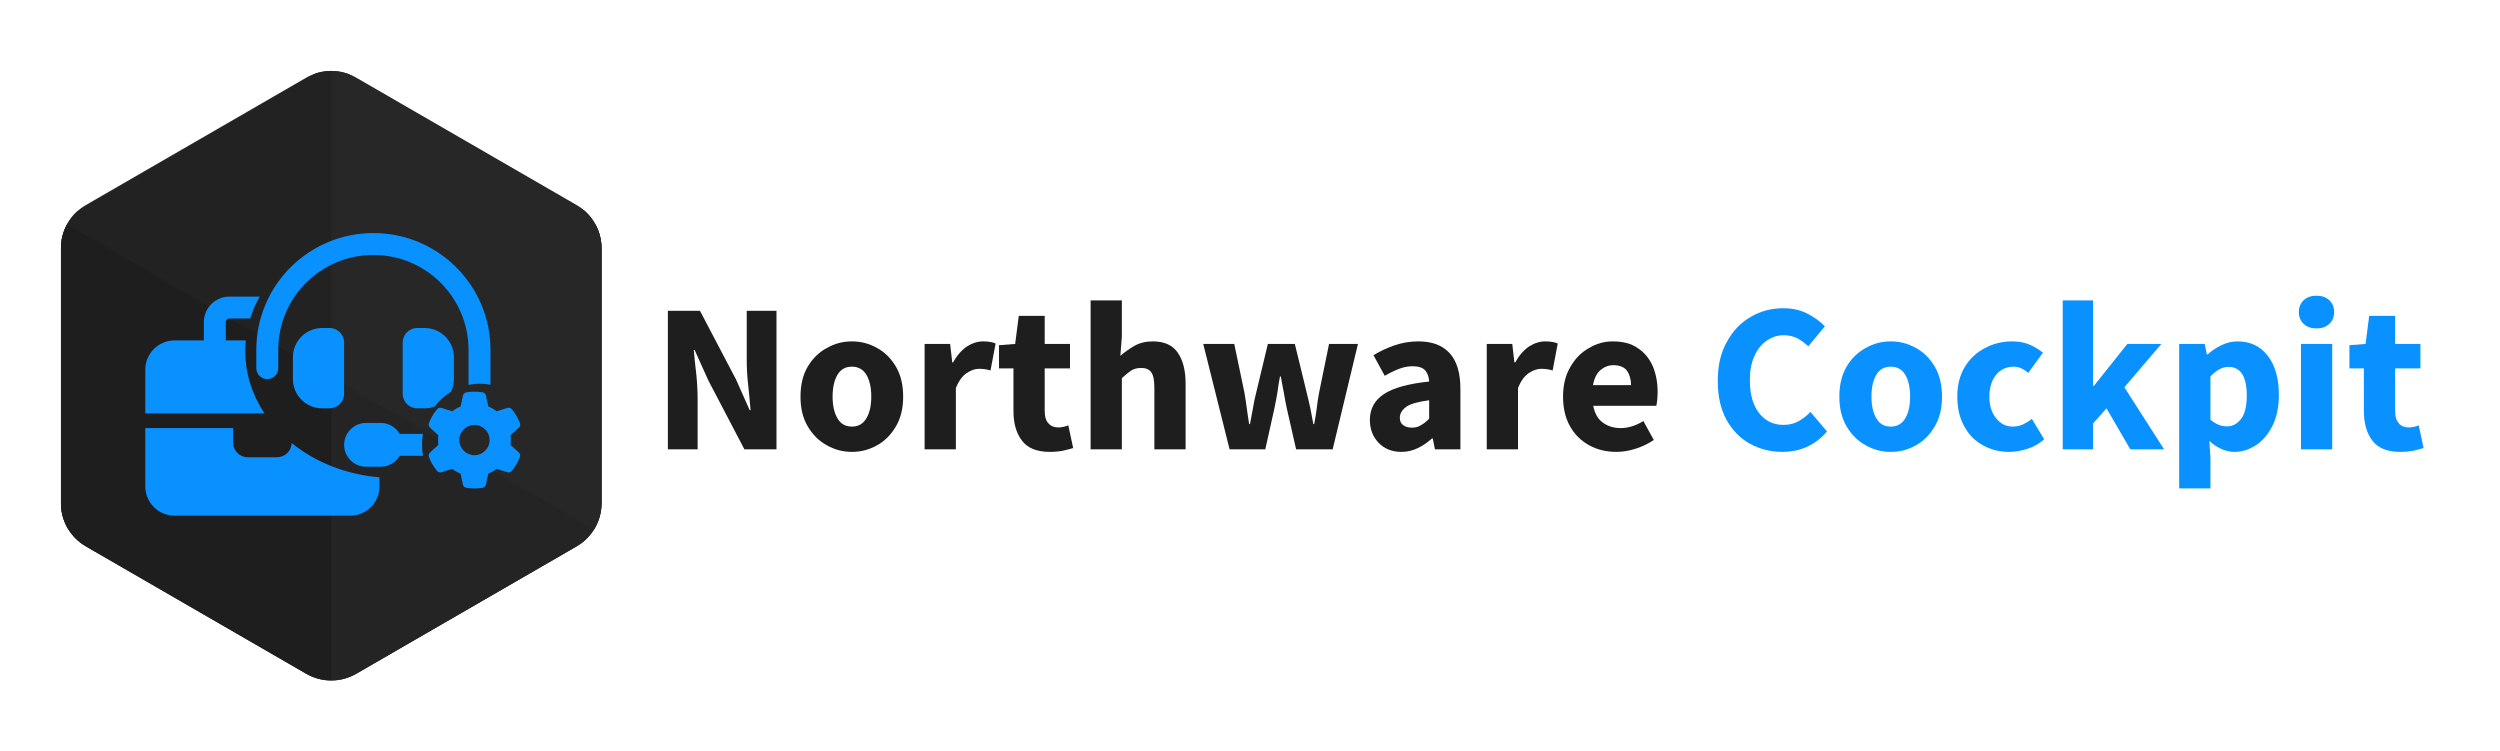 <?xml version="1.0" encoding="UTF-8" standalone="no"?>
<!DOCTYPE svg PUBLIC "-//W3C//DTD SVG 1.1//EN" "http://www.w3.org/Graphics/SVG/1.1/DTD/svg11.dtd">
<svg width="100%" height="100%" viewBox="0 0 2000 601" version="1.1" xmlns="http://www.w3.org/2000/svg" xmlns:xlink="http://www.w3.org/1999/xlink" xml:space="preserve" xmlns:serif="http://www.serif.com/" style="fill-rule:evenodd;clip-rule:evenodd;stroke-linejoin:round;stroke-miterlimit:2;">
    <g transform="matrix(1,0,0,1,0,-3743)">
        <g id="Logo-Cockpit" serif:id="Logo Cockpit" transform="matrix(3.25,0,0,2.089,-237.195,466.397)">
            <rect x="72.992" y="1568.76" width="615.456" height="287.213" style="fill:none;"/>
            <g transform="matrix(4.429,0,0,6.889,-2815.78,-11045.2)">
                <g transform="matrix(11.812,0,0,11.812,688.448,1855.97)">
                    <path d="M0.077,-0L0.077,-0.652L0.228,-0.652L0.398,-0.328L0.462,-0.184L0.466,-0.184C0.463,-0.219 0.46,-0.257 0.455,-0.3C0.45,-0.343 0.448,-0.383 0.448,-0.422L0.448,-0.652L0.588,-0.652L0.588,-0L0.437,-0L0.267,-0.325L0.203,-0.467L0.199,-0.467C0.202,-0.431 0.206,-0.392 0.211,-0.351C0.215,-0.31 0.217,-0.27 0.217,-0.231L0.217,-0L0.077,-0Z" style="fill:rgb(30,30,30);fill-rule:nonzero;"/>
                </g>
                <g transform="matrix(11.812,0,0,11.812,696.303,1855.97)">
                    <path d="M0.278,0.012C0.236,0.012 0.197,0.002 0.16,-0.019C0.123,-0.039 0.093,-0.069 0.07,-0.108C0.047,-0.147 0.036,-0.193 0.036,-0.248C0.036,-0.303 0.047,-0.35 0.07,-0.389C0.093,-0.428 0.123,-0.457 0.16,-0.477C0.197,-0.498 0.236,-0.508 0.278,-0.508C0.32,-0.508 0.359,-0.498 0.396,-0.477C0.433,-0.457 0.462,-0.428 0.485,-0.389C0.508,-0.35 0.519,-0.303 0.519,-0.248C0.519,-0.193 0.508,-0.147 0.485,-0.108C0.462,-0.069 0.433,-0.039 0.396,-0.019C0.359,0.002 0.32,0.012 0.278,0.012ZM0.278,-0.107C0.308,-0.107 0.331,-0.12 0.346,-0.146C0.361,-0.171 0.369,-0.205 0.369,-0.248C0.369,-0.291 0.361,-0.326 0.346,-0.351C0.331,-0.376 0.308,-0.389 0.278,-0.389C0.247,-0.389 0.225,-0.376 0.21,-0.351C0.195,-0.326 0.187,-0.291 0.187,-0.248C0.187,-0.205 0.195,-0.171 0.21,-0.146C0.225,-0.12 0.247,-0.107 0.278,-0.107Z" style="fill:rgb(30,30,30);fill-rule:nonzero;"/>
                </g>
                <g transform="matrix(11.812,0,0,11.812,702.859,1855.97)">
                    <path d="M0.065,-0L0.065,-0.496L0.185,-0.496L0.195,-0.409L0.199,-0.409C0.217,-0.442 0.239,-0.467 0.264,-0.484C0.289,-0.5 0.315,-0.508 0.34,-0.508C0.354,-0.508 0.366,-0.507 0.375,-0.505C0.384,-0.504 0.392,-0.501 0.399,-0.498L0.375,-0.371C0.366,-0.374 0.358,-0.376 0.349,-0.377C0.341,-0.378 0.332,-0.379 0.321,-0.379C0.302,-0.379 0.283,-0.372 0.263,-0.359C0.242,-0.345 0.225,-0.321 0.212,-0.288L0.212,-0L0.065,-0Z" style="fill:rgb(30,30,30);fill-rule:nonzero;"/>
                </g>
                <g transform="matrix(11.812,0,0,11.812,707.56,1855.97)">
                    <path d="M0.256,0.012C0.195,0.012 0.151,-0.006 0.125,-0.041C0.098,-0.076 0.085,-0.123 0.085,-0.18L0.085,-0.381L0.017,-0.381L0.017,-0.49L0.093,-0.496L0.11,-0.628L0.232,-0.628L0.232,-0.496L0.351,-0.496L0.351,-0.381L0.232,-0.381L0.232,-0.182C0.232,-0.154 0.238,-0.134 0.25,-0.122C0.261,-0.109 0.277,-0.103 0.296,-0.103C0.304,-0.103 0.312,-0.104 0.321,-0.106C0.329,-0.108 0.336,-0.11 0.343,-0.113L0.366,-0.006C0.353,-0.002 0.338,0.002 0.32,0.006C0.301,0.01 0.28,0.012 0.256,0.012Z" style="fill:rgb(30,30,30);fill-rule:nonzero;"/>
                </g>
                <g transform="matrix(11.812,0,0,11.812,712.084,1855.97)">
                    <path d="M0.065,-0L0.065,-0.701L0.212,-0.701L0.212,-0.529L0.205,-0.44C0.224,-0.457 0.246,-0.472 0.271,-0.487C0.296,-0.501 0.325,-0.508 0.358,-0.508C0.412,-0.508 0.451,-0.49 0.475,-0.455C0.5,-0.419 0.512,-0.37 0.512,-0.308L0.512,-0L0.365,-0L0.365,-0.289C0.365,-0.325 0.36,-0.35 0.35,-0.363C0.341,-0.376 0.325,-0.383 0.304,-0.383C0.285,-0.383 0.269,-0.379 0.256,-0.371C0.243,-0.362 0.228,-0.35 0.212,-0.335L0.212,-0L0.065,-0Z" style="fill:rgb(30,30,30);fill-rule:nonzero;"/>
                </g>
                <g transform="matrix(11.812,0,0,11.812,718.828,1855.97)">
                    <path d="M0.148,-0L0.024,-0.496L0.17,-0.496L0.218,-0.266C0.222,-0.241 0.226,-0.217 0.229,-0.193C0.232,-0.169 0.236,-0.144 0.24,-0.119L0.244,-0.119C0.249,-0.144 0.253,-0.169 0.258,-0.194C0.262,-0.219 0.267,-0.243 0.273,-0.266L0.328,-0.496L0.455,-0.496L0.511,-0.266C0.517,-0.241 0.523,-0.217 0.528,-0.193C0.533,-0.169 0.537,-0.144 0.542,-0.119L0.546,-0.119C0.551,-0.144 0.555,-0.169 0.558,-0.193C0.561,-0.217 0.564,-0.241 0.569,-0.266L0.616,-0.496L0.752,-0.496L0.633,-0L0.461,-0L0.416,-0.198C0.411,-0.221 0.407,-0.245 0.403,-0.268C0.398,-0.291 0.394,-0.316 0.389,-0.343L0.385,-0.343C0.38,-0.316 0.376,-0.291 0.373,-0.268C0.369,-0.245 0.365,-0.221 0.36,-0.198L0.316,-0L0.148,-0Z" style="fill:rgb(30,30,30);fill-rule:nonzero;"/>
                </g>
                <g transform="matrix(11.812,0,0,11.812,727.876,1855.97)">
                    <path d="M0.19,0.012C0.145,0.012 0.109,-0.003 0.082,-0.032C0.055,-0.061 0.042,-0.096 0.042,-0.138C0.042,-0.19 0.064,-0.231 0.108,-0.26C0.152,-0.289 0.223,-0.309 0.321,-0.319C0.32,-0.341 0.313,-0.359 0.302,-0.372C0.29,-0.385 0.27,-0.391 0.243,-0.391C0.222,-0.391 0.201,-0.387 0.18,-0.379C0.159,-0.371 0.136,-0.36 0.112,-0.346L0.059,-0.443C0.09,-0.462 0.124,-0.478 0.16,-0.49C0.195,-0.502 0.232,-0.508 0.271,-0.508C0.334,-0.508 0.383,-0.49 0.417,-0.453C0.451,-0.416 0.468,-0.36 0.468,-0.284L0.468,-0L0.348,-0L0.338,-0.051L0.334,-0.051C0.313,-0.032 0.291,-0.017 0.268,-0.006C0.244,0.006 0.218,0.012 0.19,0.012ZM0.24,-0.102C0.257,-0.102 0.271,-0.106 0.283,-0.114C0.296,-0.121 0.308,-0.131 0.321,-0.144L0.321,-0.231C0.269,-0.224 0.233,-0.214 0.213,-0.2C0.193,-0.185 0.183,-0.168 0.183,-0.149C0.183,-0.133 0.188,-0.121 0.199,-0.114C0.209,-0.106 0.223,-0.102 0.24,-0.102Z" style="fill:rgb(30,30,30);fill-rule:nonzero;"/>
                </g>
                <g transform="matrix(11.812,0,0,11.812,734.101,1855.97)">
                    <path d="M0.065,-0L0.065,-0.496L0.185,-0.496L0.195,-0.409L0.199,-0.409C0.217,-0.442 0.239,-0.467 0.264,-0.484C0.289,-0.5 0.315,-0.508 0.34,-0.508C0.354,-0.508 0.366,-0.507 0.375,-0.505C0.384,-0.504 0.392,-0.501 0.399,-0.498L0.375,-0.371C0.366,-0.374 0.358,-0.376 0.349,-0.377C0.341,-0.378 0.332,-0.379 0.321,-0.379C0.302,-0.379 0.283,-0.372 0.263,-0.359C0.242,-0.345 0.225,-0.321 0.212,-0.288L0.212,-0L0.065,-0Z" style="fill:rgb(30,30,30);fill-rule:nonzero;"/>
                </g>
                <g transform="matrix(11.812,0,0,11.812,738.684,1855.97)">
                    <path d="M0.287,0.012C0.24,0.012 0.197,0.002 0.159,-0.019C0.121,-0.04 0.091,-0.069 0.069,-0.108C0.047,-0.147 0.036,-0.193 0.036,-0.248C0.036,-0.302 0.047,-0.348 0.07,-0.387C0.092,-0.426 0.121,-0.456 0.157,-0.476C0.193,-0.498 0.231,-0.508 0.27,-0.508C0.317,-0.508 0.357,-0.498 0.388,-0.476C0.419,-0.456 0.442,-0.427 0.458,-0.392C0.473,-0.356 0.481,-0.315 0.481,-0.27C0.481,-0.257 0.48,-0.245 0.479,-0.233C0.478,-0.22 0.476,-0.211 0.475,-0.205L0.178,-0.205C0.185,-0.169 0.2,-0.142 0.223,-0.126C0.246,-0.109 0.274,-0.1 0.307,-0.1C0.342,-0.1 0.378,-0.111 0.414,-0.133L0.463,-0.044C0.438,-0.027 0.409,-0.013 0.378,-0.003C0.347,0.007 0.316,0.012 0.287,0.012ZM0.177,-0.302L0.356,-0.302C0.356,-0.329 0.349,-0.352 0.337,-0.37C0.324,-0.387 0.302,-0.396 0.273,-0.396C0.25,-0.396 0.23,-0.388 0.212,-0.373C0.194,-0.357 0.182,-0.333 0.177,-0.302Z" style="fill:rgb(30,30,30);fill-rule:nonzero;"/>
                </g>
                <g transform="matrix(11.812,0,0,11.812,747.165,1855.97)">
                    <path d="M0.349,0.012C0.294,0.012 0.244,-0.001 0.198,-0.026C0.152,-0.051 0.115,-0.089 0.087,-0.139C0.06,-0.188 0.046,-0.249 0.046,-0.322C0.046,-0.394 0.06,-0.456 0.089,-0.506C0.117,-0.558 0.155,-0.597 0.202,-0.624C0.249,-0.651 0.299,-0.664 0.354,-0.664C0.396,-0.664 0.434,-0.656 0.467,-0.639C0.5,-0.622 0.528,-0.602 0.55,-0.579L0.472,-0.485C0.455,-0.5 0.438,-0.513 0.42,-0.523C0.401,-0.532 0.38,-0.537 0.357,-0.537C0.328,-0.537 0.301,-0.529 0.277,-0.512C0.252,-0.495 0.233,-0.471 0.219,-0.44C0.204,-0.409 0.197,-0.371 0.197,-0.327C0.197,-0.26 0.211,-0.208 0.24,-0.171C0.269,-0.134 0.307,-0.115 0.355,-0.115C0.382,-0.115 0.406,-0.121 0.427,-0.133C0.448,-0.145 0.466,-0.159 0.482,-0.176L0.56,-0.084C0.505,-0.02 0.435,0.012 0.349,0.012Z" style="fill:rgb(8,145,255);fill-rule:nonzero;"/>
                </g>
                <g transform="matrix(11.812,0,0,11.812,754.04,1855.97)">
                    <path d="M0.278,0.012C0.236,0.012 0.197,0.002 0.16,-0.019C0.123,-0.039 0.093,-0.069 0.07,-0.108C0.047,-0.147 0.036,-0.193 0.036,-0.248C0.036,-0.303 0.047,-0.35 0.07,-0.389C0.093,-0.428 0.123,-0.457 0.16,-0.477C0.197,-0.498 0.236,-0.508 0.278,-0.508C0.32,-0.508 0.359,-0.498 0.396,-0.477C0.433,-0.457 0.462,-0.428 0.485,-0.389C0.508,-0.35 0.519,-0.303 0.519,-0.248C0.519,-0.193 0.508,-0.147 0.485,-0.108C0.462,-0.069 0.433,-0.039 0.396,-0.019C0.359,0.002 0.32,0.012 0.278,0.012ZM0.278,-0.107C0.308,-0.107 0.331,-0.12 0.346,-0.146C0.361,-0.171 0.369,-0.205 0.369,-0.248C0.369,-0.291 0.361,-0.326 0.346,-0.351C0.331,-0.376 0.308,-0.389 0.278,-0.389C0.247,-0.389 0.225,-0.376 0.21,-0.351C0.195,-0.326 0.187,-0.291 0.187,-0.248C0.187,-0.205 0.195,-0.171 0.21,-0.146C0.225,-0.12 0.247,-0.107 0.278,-0.107Z" style="fill:rgb(8,145,255);fill-rule:nonzero;"/>
                </g>
                <g transform="matrix(11.812,0,0,11.812,760.595,1855.97)">
                    <path d="M0.281,0.012C0.235,0.012 0.194,0.002 0.157,-0.019C0.119,-0.039 0.09,-0.069 0.069,-0.108C0.047,-0.147 0.036,-0.193 0.036,-0.248C0.036,-0.303 0.048,-0.35 0.072,-0.389C0.096,-0.428 0.128,-0.457 0.167,-0.477C0.206,-0.498 0.249,-0.508 0.294,-0.508C0.325,-0.508 0.352,-0.503 0.376,-0.493C0.399,-0.483 0.42,-0.47 0.439,-0.455L0.37,-0.36C0.347,-0.379 0.324,-0.389 0.303,-0.389C0.268,-0.389 0.239,-0.376 0.219,-0.351C0.198,-0.326 0.187,-0.291 0.187,-0.248C0.187,-0.205 0.198,-0.171 0.219,-0.146C0.239,-0.12 0.266,-0.107 0.298,-0.107C0.314,-0.107 0.33,-0.111 0.345,-0.117C0.36,-0.125 0.374,-0.133 0.387,-0.143L0.445,-0.047C0.42,-0.026 0.394,-0.011 0.365,-0.002C0.336,0.007 0.308,0.012 0.281,0.012Z" style="fill:rgb(8,145,255);fill-rule:nonzero;"/>
                </g>
                <g transform="matrix(11.812,0,0,11.812,766.112,1855.97)">
                    <path d="M0.065,-0L0.065,-0.701L0.208,-0.701L0.208,-0.299L0.212,-0.299L0.369,-0.496L0.529,-0.496L0.355,-0.292L0.542,-0L0.383,-0L0.271,-0.193L0.208,-0.122L0.208,-0L0.065,-0Z" style="fill:rgb(8,145,255);fill-rule:nonzero;"/>
                </g>
                <g transform="matrix(11.812,0,0,11.812,772.585,1855.97)">
                    <path d="M0.065,0.184L0.065,-0.496L0.185,-0.496L0.195,-0.447L0.199,-0.447C0.218,-0.464 0.24,-0.479 0.265,-0.491C0.289,-0.502 0.314,-0.508 0.34,-0.508C0.4,-0.508 0.447,-0.485 0.482,-0.44C0.517,-0.394 0.534,-0.333 0.534,-0.256C0.534,-0.199 0.524,-0.151 0.504,-0.111C0.484,-0.071 0.458,-0.041 0.427,-0.02C0.395,0.001 0.361,0.012 0.325,0.012C0.304,0.012 0.283,0.007 0.263,-0.002C0.243,-0.011 0.224,-0.023 0.207,-0.04L0.212,0.039L0.212,0.184L0.065,0.184ZM0.291,-0.108C0.316,-0.108 0.338,-0.12 0.356,-0.143C0.374,-0.166 0.383,-0.203 0.383,-0.254C0.383,-0.343 0.354,-0.388 0.297,-0.388C0.268,-0.388 0.24,-0.373 0.212,-0.343L0.212,-0.14C0.225,-0.128 0.239,-0.12 0.252,-0.115C0.265,-0.11 0.278,-0.108 0.291,-0.108Z" style="fill:rgb(8,145,255);fill-rule:nonzero;"/>
                </g>
                <g transform="matrix(11.812,0,0,11.812,779.353,1855.97)">
                    <path d="M0.065,-0L0.065,-0.496L0.212,-0.496L0.212,-0L0.065,-0ZM0.138,-0.569C0.113,-0.569 0.093,-0.576 0.078,-0.59C0.063,-0.604 0.055,-0.623 0.055,-0.646C0.055,-0.669 0.063,-0.688 0.078,-0.702C0.093,-0.716 0.113,-0.723 0.138,-0.723C0.163,-0.723 0.183,-0.716 0.198,-0.702C0.213,-0.688 0.221,-0.669 0.221,-0.646C0.221,-0.623 0.213,-0.604 0.198,-0.59C0.183,-0.576 0.163,-0.569 0.138,-0.569Z" style="fill:rgb(8,145,255);fill-rule:nonzero;"/>
                </g>
                <g transform="matrix(11.812,0,0,11.812,782.613,1855.97)">
                    <path d="M0.256,0.012C0.195,0.012 0.151,-0.006 0.125,-0.041C0.098,-0.076 0.085,-0.123 0.085,-0.18L0.085,-0.381L0.017,-0.381L0.017,-0.49L0.093,-0.496L0.11,-0.628L0.232,-0.628L0.232,-0.496L0.351,-0.496L0.351,-0.381L0.232,-0.381L0.232,-0.182C0.232,-0.154 0.238,-0.134 0.25,-0.122C0.261,-0.109 0.277,-0.103 0.296,-0.103C0.304,-0.103 0.312,-0.104 0.321,-0.106C0.329,-0.108 0.336,-0.11 0.343,-0.113L0.366,-0.006C0.353,-0.002 0.338,0.002 0.32,0.006C0.301,0.01 0.28,0.012 0.256,0.012Z" style="fill:rgb(8,145,255);fill-rule:nonzero;"/>
                </g>
            </g>
            <g id="Icon-Cockpit" serif:id="Icon Cockpit" transform="matrix(0.405,0,0,2.009,-235.396,708.165)">
                <g transform="matrix(2.195,0,0,1.743,196.688,-735.087)">
                    <g id="Polygon">
                        <path id="Polygon1" serif:id="Polygon" d="M342.087,675.92C346.366,674.943 351.637,674.943 355.916,675.92C370.17,679.175 402.682,686.597 416.936,689.851C421.215,690.828 423.851,692.634 423.851,694.587L423.851,722.45C423.851,724.404 421.215,726.209 416.936,727.186C402.682,730.44 370.17,737.863 355.916,741.117C351.637,742.094 346.366,742.094 342.087,741.117C327.832,737.863 295.321,730.44 281.066,727.186C276.788,726.209 274.152,724.404 274.152,722.45L274.152,694.587C274.152,692.634 276.788,690.828 281.066,689.851C295.321,686.597 327.832,679.175 342.087,675.92Z" style="fill:none;"/>
                        <clipPath id="_clip1">
                            <path id="Polygon2" serif:id="Polygon" d="M342.087,675.92C346.366,674.943 351.637,674.943 355.916,675.92C370.17,679.175 402.682,686.597 416.936,689.851C421.215,690.828 423.851,692.634 423.851,694.587L423.851,722.45C423.851,724.404 421.215,726.209 416.936,727.186C402.682,730.44 370.17,737.863 355.916,741.117C351.637,742.094 346.366,742.094 342.087,741.117C327.832,737.863 295.321,730.44 281.066,727.186C276.788,726.209 274.152,724.404 274.152,722.45L274.152,694.587C274.152,692.634 276.788,690.828 281.066,689.851C295.321,686.597 327.832,679.175 342.087,675.92Z"/>
                        </clipPath>
                        <g clip-path="url(#_clip1)">
                            <path id="HG" d="M342.087,675.92C346.366,674.943 351.637,674.943 355.916,675.92C370.17,679.175 402.682,686.597 416.936,689.851C421.215,690.828 423.851,692.634 423.851,694.587L423.851,722.45C423.851,724.404 421.215,726.209 416.936,727.186C402.682,730.44 370.17,737.863 355.916,741.117C351.637,742.094 346.366,742.094 342.087,741.117C327.832,737.863 295.321,730.44 281.066,727.186C276.788,726.209 274.152,724.404 274.152,722.45L274.152,694.587C274.152,692.634 276.788,690.828 281.066,689.851C295.321,686.597 327.832,679.175 342.087,675.92Z" style="fill:rgb(39,39,39);"/>
                            <g id="seite-rechts" serif:id="seite rechts" transform="matrix(0.346,0,0,0.137,223.852,622.939)">
                                <path d="M362,876L578.5,751L578.5,501L362,626L362,876Z" style="fill:rgb(36,36,36);"/>
                            </g>
                            <g id="seite-hinten" serif:id="seite hinten" transform="matrix(0.346,0,0,0.137,223.852,622.939)">
                                <path d="M362,376L578.5,501L578.5,751L362,626L362,376Z" style="fill:rgb(39,39,39);"/>
                            </g>
                            <g id="seite-links" serif:id="seite links" transform="matrix(0.346,0,0,0.137,223.852,622.939)">
                                <path d="M362,376L145.5,501L145.5,751L362,626L362,376Z" style="fill:rgb(34,34,34);"/>
                            </g>
                            <g id="seite-vorne" serif:id="seite vorne" transform="matrix(0.346,0,0,0.137,223.852,622.939)">
                                <path d="M145.5,501L145.5,751L362,876L362,626L145.5,501Z" style="fill:rgb(30,30,30);"/>
                            </g>
                        </g>
                    </g>
                </g>
                <g transform="matrix(0.278,0,0,0.087,-149.943,387.795)">
                    <g id="Management">
                        <path id="Management1" serif:id="Management" d="M4107.96,1510.71L4107.96,1530.75C4107.96,1566.05 4079.26,1594.75 4043.96,1594.75L3659.96,1594.75C3624.66,1594.75 3595.96,1566.05 3595.96,1530.75L3595.96,1402.75L3787.96,1402.75L3787.96,1434.75C3787.96,1452.45 3802.26,1466.75 3819.96,1466.75L3883.96,1466.75C3901.38,1466.75 3915.51,1452.89 3915.92,1435.58C3967.03,1477.05 4033.86,1504.5 4107.96,1510.71ZM4415.02,1392.09C4416.35,1395.69 4415.23,1399.71 4412.37,1402.28L4394.43,1418.61C4394.88,1422.05 4395.13,1425.58 4395.13,1429.14C4395.13,1432.7 4394.88,1436.23 4394.43,1439.67L4412.37,1456C4415.23,1458.56 4416.35,1462.58 4415.02,1466.19C4413.2,1471.12 4411,1475.85 4408.48,1480.4L4406.53,1483.76C4403.79,1488.32 4400.73,1492.63 4397.37,1496.69C4394.92,1499.68 4390.86,1500.67 4387.22,1499.51L4364.13,1492.18C4358.58,1496.44 4352.44,1500.01 4345.9,1502.7L4340.71,1526.37C4339.89,1530.14 4336.98,1533.12 4333.17,1533.74C4327.45,1534.7 4321.57,1535.19 4315.56,1535.19C4309.55,1535.19 4303.66,1534.7 4297.94,1533.74C4294.13,1533.12 4291.23,1530.14 4290.4,1526.37L4285.22,1502.7C4278.67,1500.01 4272.54,1496.44 4266.98,1492.18L4243.94,1499.55C4240.3,1500.71 4236.23,1499.68 4233.79,1496.73C4230.43,1492.67 4227.36,1488.36 4224.63,1483.8L4222.68,1480.45C4220.15,1475.89 4217.96,1471.16 4216.13,1466.23C4214.81,1462.63 4215.93,1458.61 4218.78,1456.04L4236.73,1439.71C4236.27,1436.23 4236.03,1432.7 4236.03,1429.14C4236.03,1425.58 4236.27,1422.05 4236.73,1418.61L4218.78,1402.28C4215.93,1399.71 4214.81,1395.69 4216.13,1392.09C4217.96,1387.16 4220.15,1382.43 4222.68,1377.87L4224.63,1374.52C4227.36,1369.96 4230.43,1365.65 4233.79,1361.59C4236.23,1358.6 4240.3,1357.61 4243.94,1358.77L4267.03,1366.1C4272.58,1361.83 4278.71,1358.27 4285.26,1355.58L4290.44,1331.91C4291.27,1328.14 4294.17,1325.15 4297.98,1324.53C4303.7,1323.54 4309.59,1323.04 4315.6,1323.04C4321.61,1323.04 4327.49,1323.54 4333.21,1324.49C4337.03,1325.11 4339.93,1328.1 4340.76,1331.87L4345.94,1355.53C4352.48,1358.23 4358.62,1361.79 4364.17,1366.06L4387.26,1358.73C4390.9,1357.57 4394.97,1358.6 4397.41,1361.54C4400.77,1365.61 4403.83,1369.91 4406.57,1374.47L4408.52,1377.83C4411.05,1382.39 4413.24,1387.11 4415.07,1392.05L4415.02,1392.09ZM4203.22,1463.6L4152.26,1463.55C4143.96,1477.85 4128.46,1487.55 4110.66,1487.55L4078.66,1487.55C4052.16,1487.55 4030.66,1466.05 4030.66,1439.55C4030.66,1413.05 4052.16,1391.55 4078.66,1391.55L4110.66,1391.55C4128.46,1391.55 4143.96,1401.25 4152.26,1415.55L4202.96,1415.6C4201.66,1423.14 4201,1430.9 4201,1438.83C4201,1447.29 4201.75,1455.57 4203.22,1463.6ZM4315.6,1462.29C4333.79,1462.29 4348.76,1447.33 4348.76,1429.14C4348.76,1410.95 4333.79,1395.98 4315.6,1395.98C4297.41,1395.98 4282.44,1410.95 4282.44,1429.14C4282.44,1447.33 4297.41,1462.29 4315.6,1462.29ZM3846.09,1114.75C3837.55,1130.03 3830.59,1146.08 3825.43,1162.75L3779.96,1162.75C3775.56,1162.75 3771.96,1166.35 3771.96,1170.75L3771.96,1210.75L3815.71,1210.75C3814.93,1218.47 3814.55,1226.26 3814.55,1234.13C3814.55,1283.79 3829.83,1330.41 3856.61,1370.75L3595.96,1370.75L3595.96,1274.75C3595.96,1239.45 3624.66,1210.75 3659.96,1210.75L3723.96,1210.75L3723.96,1170.75C3723.96,1139.85 3749.06,1114.75 3779.96,1114.75L3846.09,1114.75ZM3982.66,1183.55L3998.66,1183.55C4016.36,1183.55 4030.66,1197.85 4030.66,1215.55L4030.66,1327.55C4030.66,1345.25 4016.36,1359.55 3998.66,1359.55L3982.66,1359.55C3947.36,1359.55 3918.66,1330.85 3918.66,1295.55L3918.66,1247.55C3918.66,1212.25 3947.36,1183.55 3982.66,1183.55ZM4228.68,1355.65C4221.81,1358.18 4214.39,1359.55 4206.66,1359.55L4190.66,1359.55C4172.96,1359.55 4158.66,1345.25 4158.66,1327.55L4158.66,1215.55C4158.66,1197.85 4172.96,1183.55 4190.66,1183.55L4206.66,1183.55C4241.96,1183.55 4270.66,1212.25 4270.66,1247.55L4270.66,1295.55C4270.66,1305.52 4268.38,1314.95 4264.3,1323.36C4250.59,1331.7 4238.5,1342.67 4228.68,1355.65ZM4302.66,1308.14L4302.66,1231.55C4302.66,1116.65 4209.56,1023.55 4094.66,1023.55C3979.76,1023.55 3886.66,1116.65 3886.66,1231.55L3886.66,1271.55C3886.66,1284.85 3875.96,1295.55 3862.66,1295.55C3849.36,1295.55 3838.66,1284.85 3838.66,1271.55L3838.66,1231.55C3838.66,1090.15 3953.26,975.554 4094.66,975.554C4236.06,975.554 4350.66,1090.15 4350.66,1231.55L4350.66,1307.94C4343.06,1306.39 4335.2,1305.6 4327.18,1305.6C4318.78,1305.6 4310.58,1306.47 4302.66,1308.14Z" style="fill:rgb(8,145,255);"/>
                    </g>
                </g>
            </g>
        </g>
    </g>
</svg>
